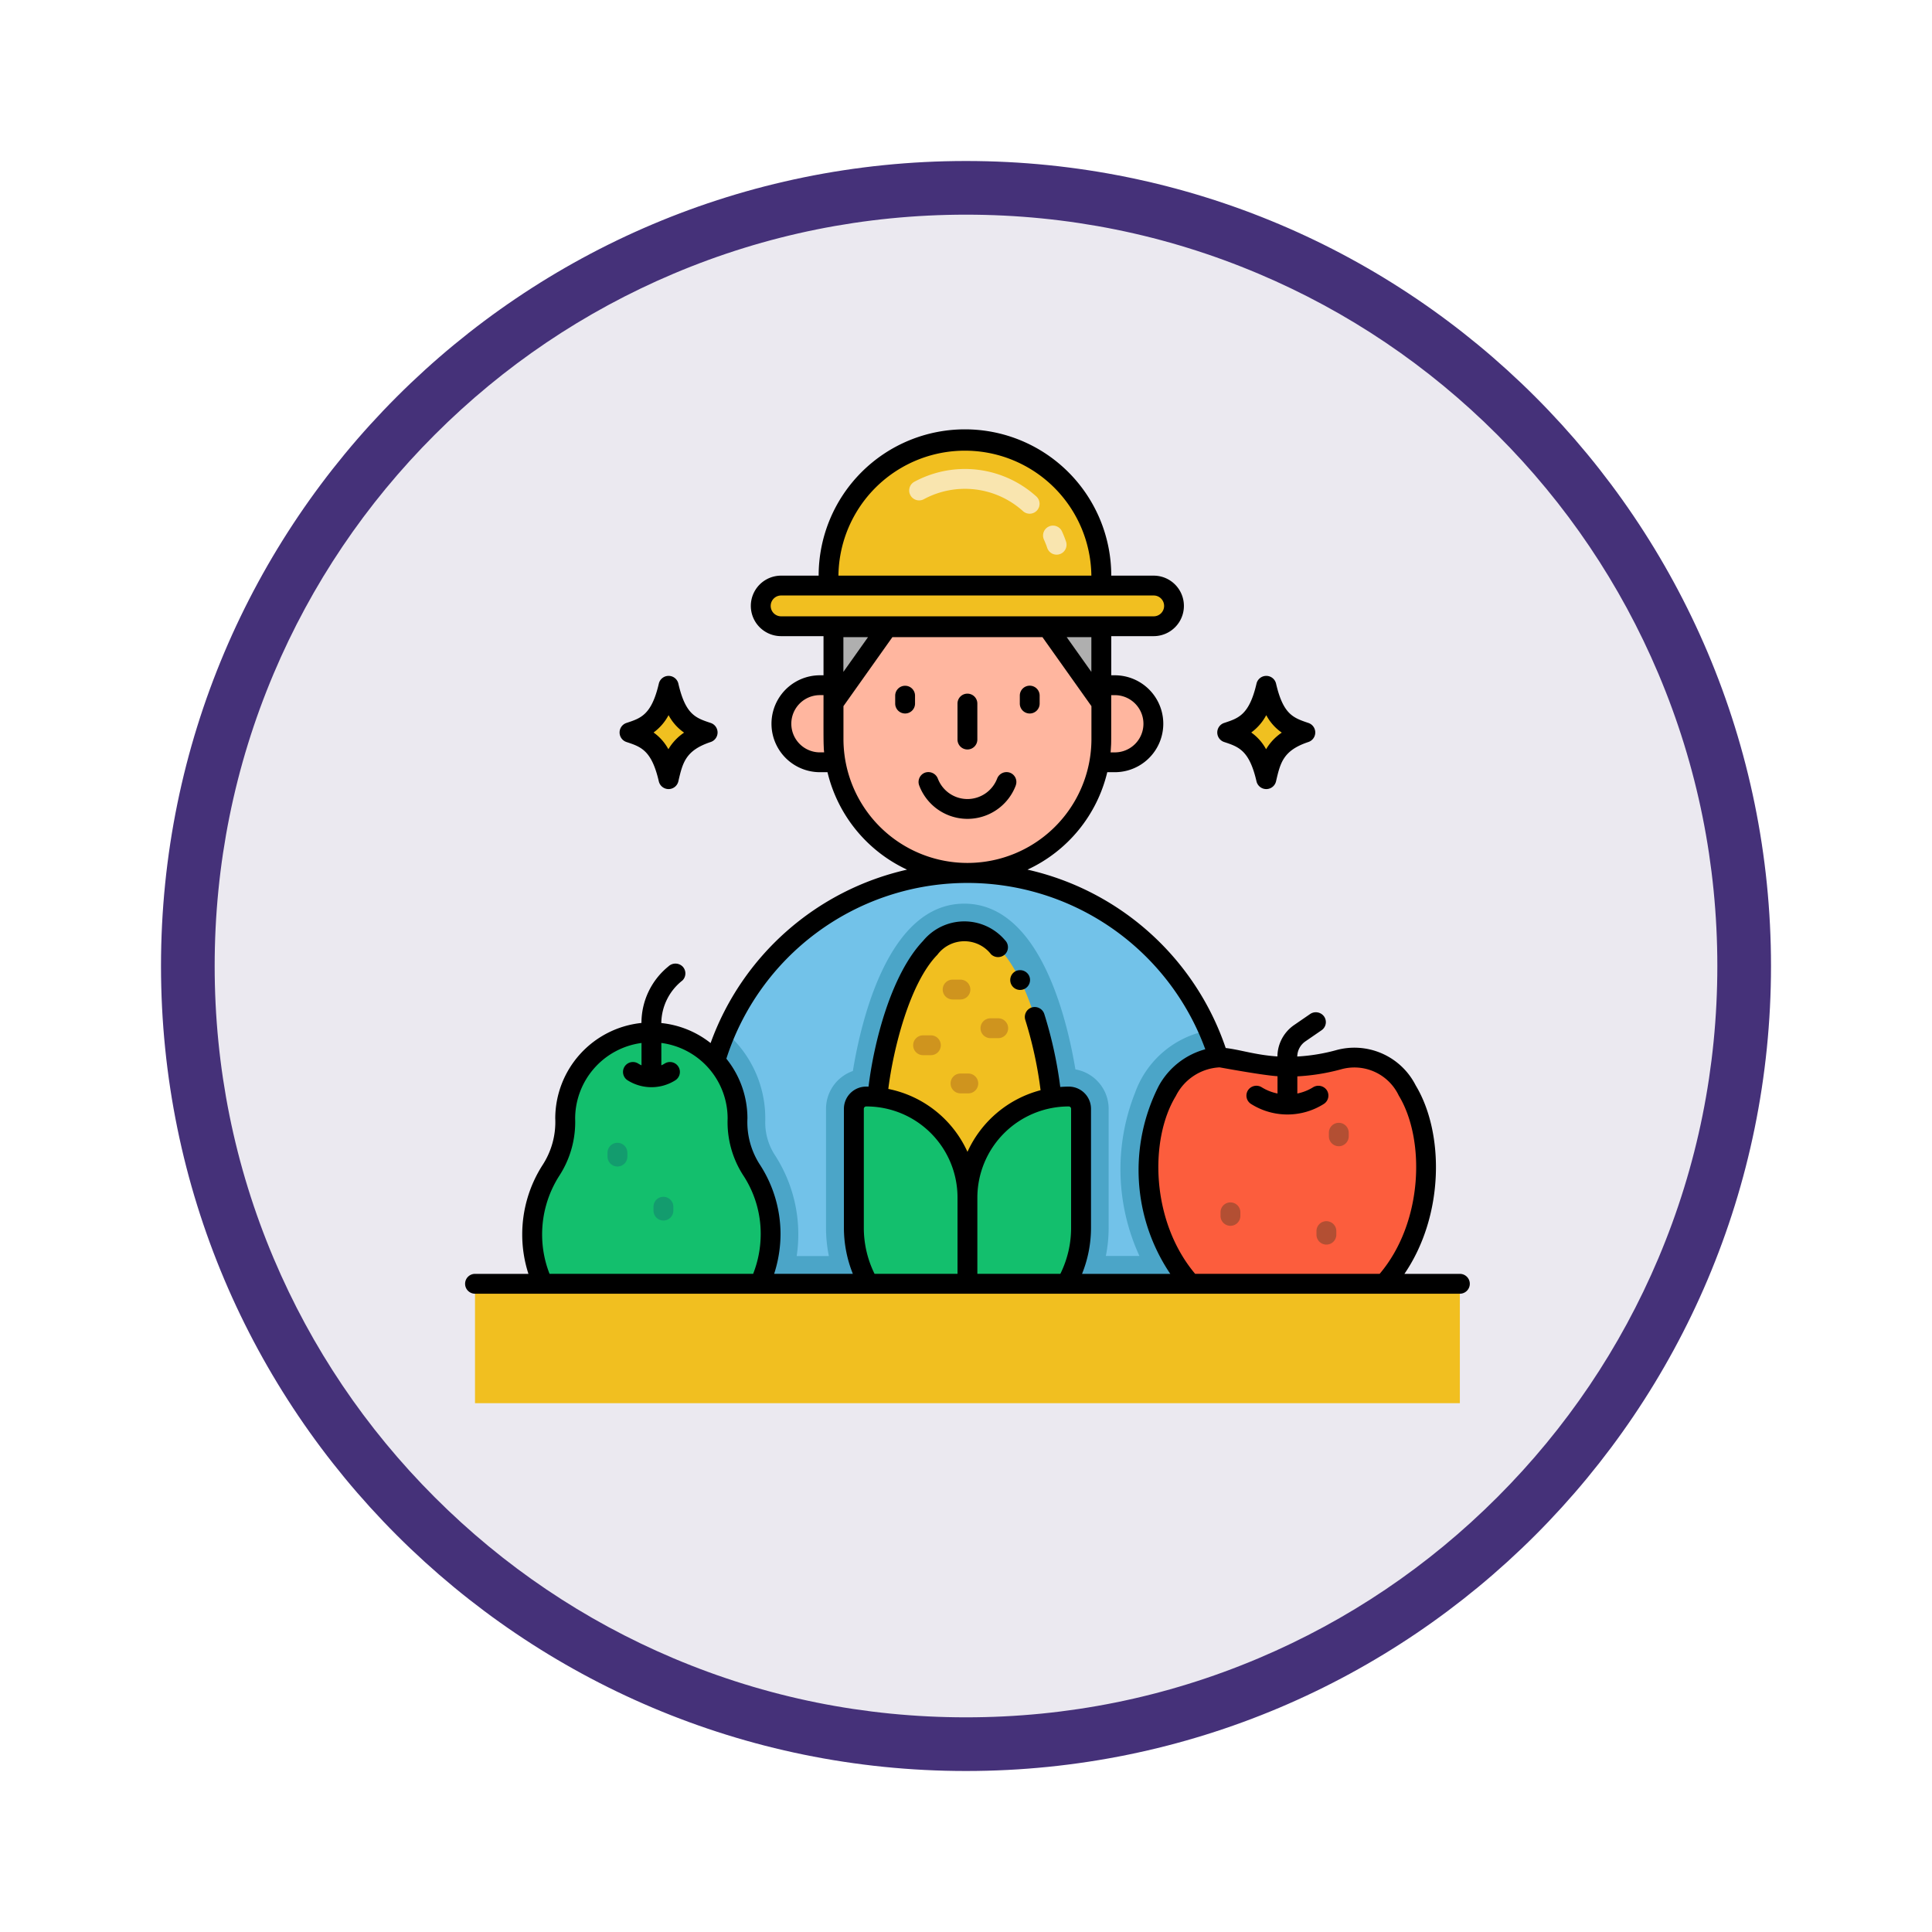 <svg xmlns="http://www.w3.org/2000/svg" xmlns:xlink="http://www.w3.org/1999/xlink" width="108" height="108" viewBox="0 0 108 108">
  <defs>
    <filter id="Fondo" x="0" y="0" width="108" height="108" filterUnits="userSpaceOnUse">
      <feOffset dy="3" input="SourceAlpha"/>
      <feGaussianBlur stdDeviation="3" result="blur"/>
      <feFlood flood-opacity="0.161"/>
      <feComposite operator="in" in2="blur"/>
      <feComposite in="SourceGraphic"/>
    </filter>
  </defs>
  <g id="Grupo_1171143" data-name="Grupo 1171143" transform="translate(-617.228 -702)">
    <g id="Grupo_1171016" data-name="Grupo 1171016" transform="translate(8 -6652)">
      <g id="Grupo_1163208" data-name="Grupo 1163208" transform="translate(618.228 7360)">
        <g id="Grupo_1158163" data-name="Grupo 1158163">
          <g transform="matrix(1, 0, 0, 1, -9, -6)" filter="url(#Fondo)">
            <g id="Fondo-2" data-name="Fondo" transform="translate(9 6)" fill="#ebe9f0">
              <path d="M 45 88.5 C 39.127 88.5 33.43 87.35 28.068 85.082 C 22.889 82.891 18.236 79.755 14.241 75.759 C 10.245 71.764 7.109 67.111 4.918 61.932 C 2.65 56.57 1.5 50.873 1.5 45 C 1.5 39.127 2.65 33.43 4.918 28.068 C 7.109 22.889 10.245 18.236 14.241 14.241 C 18.236 10.245 22.889 7.109 28.068 4.918 C 33.43 2.65 39.127 1.5 45 1.5 C 50.873 1.5 56.57 2.65 61.932 4.918 C 67.111 7.109 71.764 10.245 75.759 14.241 C 79.755 18.236 82.891 22.889 85.082 28.068 C 87.35 33.43 88.5 39.127 88.5 45 C 88.5 50.873 87.35 56.57 85.082 61.932 C 82.891 67.111 79.755 71.764 75.759 75.759 C 71.764 79.755 67.111 82.891 61.932 85.082 C 56.57 87.35 50.873 88.5 45 88.5 Z" stroke="none"/>
              <path d="M 45 3 C 39.329 3 33.829 4.11 28.653 6.299 C 23.652 8.415 19.16 11.443 15.302 15.302 C 11.443 19.16 8.415 23.652 6.299 28.653 C 4.11 33.829 3 39.329 3 45 C 3 50.671 4.11 56.171 6.299 61.347 C 8.415 66.348 11.443 70.84 15.302 74.698 C 19.16 78.557 23.652 81.585 28.653 83.701 C 33.829 85.89 39.329 87 45 87 C 50.671 87 56.171 85.89 61.347 83.701 C 66.348 81.585 70.84 78.557 74.698 74.698 C 78.557 70.84 81.585 66.348 83.701 61.347 C 85.89 56.171 87 50.671 87 45 C 87 39.329 85.89 33.829 83.701 28.653 C 81.585 23.652 78.557 19.16 74.698 15.302 C 70.84 11.443 66.348 8.415 61.347 6.299 C 56.171 4.11 50.671 3 45 3 M 45 0 C 69.853 0 90 20.147 90 45 C 90 69.853 69.853 90 45 90 C 20.147 90 0 69.853 0 45 C 0 20.147 20.147 0 45 0 Z" stroke="none" fill="#453179"/>
            </g>
          </g>
        </g>
      </g>
    </g>
    <g id="agricultura-de-cosecha" transform="translate(641.848 721.989)">
      <g id="Grupo_1171142" data-name="Grupo 1171142" transform="translate(1.933 4.565)">
        <g id="Grupo_1171140" data-name="Grupo 1171140">
          <path id="Trazado_1016379" data-name="Trazado 1016379" d="M91.01,138.78H66.922a6.572,6.572,0,0,0-.472-6.385,4.893,4.893,0,0,1-.767-2.772,4.781,4.781,0,0,0-1.242-3.307,14.709,14.709,0,0,1,27.572-1.694,15.181,15.181,0,0,1,.563,1.51C88.486,126.212,87.007,134.309,91.01,138.78Z" transform="translate(-51.009 -91.57)" fill="#72c2e9"/>
          <path id="Trazado_1016380" data-name="Trazado 1016380" d="M91.01,144.811H66.922a6.572,6.572,0,0,0-.472-6.385,4.893,4.893,0,0,1-.767-2.772,4.781,4.781,0,0,0-1.242-3.307,14.629,14.629,0,0,1,.579-1.6,6.521,6.521,0,0,1,.574.561,6.333,6.333,0,0,1,1.641,4.373,3.353,3.353,0,0,0,.514,1.9,8.144,8.144,0,0,1,1.242,5.679h1.8a7.8,7.8,0,0,1-.16-1.572v-6.657a2.242,2.242,0,0,1,1.5-2.113c.47-2.861,2-9.356,6.227-9.356,4.171,0,5.715,6.278,6.214,9.265a2.24,2.24,0,0,1,1.858,2.2v6.657a7.928,7.928,0,0,1-.157,1.572h1.878a11.6,11.6,0,0,1-.246-9.119,5.39,5.39,0,0,1,4.1-3.486,15.181,15.181,0,0,1,.563,1.51C88.486,132.243,87.007,140.34,91.01,144.811Z" transform="translate(-51.009 -97.601)" fill="#4ba5c8"/>
          <g id="Grupo_1171132" data-name="Grupo 1171132" transform="translate(37.645 34.56)">
            <path id="Trazado_1016381" data-name="Trazado 1016381" d="M186.8,175H175.979c-4-4.471-2.524-12.568,1.566-12.647,1.159-.032,3.166,1.081,6.7.129C189.165,161.143,191.024,170.325,186.8,175Z" transform="translate(-173.622 -162.347)" fill="#fc5d3d"/>
          </g>
          <g id="Grupo_1171133" data-name="Grupo 1171133" transform="translate(22.491 27.51)">
            <path id="Trazado_1016382" data-name="Trazado 1016382" d="M115.025,139.873a5.656,5.656,0,0,0-4.7,5.58,5.666,5.666,0,0,0-5.034-5.627h0c.022-.213.048-.426.075-.638.4-3.045,1.905-8.627,4.79-8.627,2.867,0,4.386,5.505,4.795,8.674Q114.992,139.552,115.025,139.873Z" transform="translate(-105.291 -130.56)" fill="#f1bf20"/>
          </g>
          <path id="Trazado_1016383" data-name="Trazado 1016383" d="M112.068,172.874v6.658a6.345,6.345,0,0,1-.823,3.125H100.193a6.343,6.343,0,0,1-.823-3.125v-6.658a.686.686,0,0,1,.687-.685,5.847,5.847,0,0,1,.625.033h0a5.665,5.665,0,0,1,5.034,5.626,5.658,5.658,0,0,1,4.7-5.58,5.715,5.715,0,0,1,.962-.08A.686.686,0,0,1,112.068,172.874Z" transform="translate(-78.192 -135.447)" fill="#13bf6d"/>
          <path id="Trazado_1016384" data-name="Trazado 1016384" d="M3.875,219.389H58.929v6.675H3.875Z" transform="translate(-3.875 -172.179)" fill="#f1bf20"/>
          <path id="Trazado_1016385" data-name="Trazado 1016385" d="M31,170.065H18.883a6.64,6.64,0,0,1,.439-6.325,4.972,4.972,0,0,0,.807-2.788,4.816,4.816,0,0,1,4.817-4.943c.106,0,.217,0,.326.011a4.825,4.825,0,0,1,4.489,4.888,4.893,4.893,0,0,0,.767,2.772A6.572,6.572,0,0,1,31,170.065Z" transform="translate(-15.087 -122.855)" fill="#13bf6d"/>
          <g id="Grupo_1171135" data-name="Grupo 1171135" transform="translate(17.131 10.452)">
            <g id="Grupo_1171134" data-name="Grupo 1171134">
              <path id="Trazado_1016386" data-name="Trazado 1016386" d="M84.149,72.819h-.872a2.154,2.154,0,1,1,0-4.308h.757v3a6.943,6.943,0,0,0,.116,1.3Z" transform="translate(-81.121 -65.214)" fill="#ffb69f"/>
              <path id="Trazado_1016387" data-name="Trazado 1016387" d="M164.262,70.666a2.152,2.152,0,0,1-2.153,2.153h-.872a7.013,7.013,0,0,0,.116-1.3v-3h.757A2.153,2.153,0,0,1,164.262,70.666Z" transform="translate(-143.47 -65.214)" fill="#ffb69f"/>
              <path id="Trazado_1016388" data-name="Trazado 1016388" d="M109.224,53.642v6.3a7.013,7.013,0,0,1-.116,1.3c-1.4,8.1-13.282,8.281-14.74,0a6.925,6.925,0,0,1-.116-1.3v-6.3Z" transform="translate(-91.341 -53.642)" fill="#ffb69f"/>
            </g>
            <path id="Trazado_1016389" data-name="Trazado 1016389" d="M97.253,53.642l-3,4.291V53.642Z" transform="translate(-91.338 -53.642)" fill="#afafaf"/>
            <path id="Trazado_1016390" data-name="Trazado 1016390" d="M151.207,53.642v4.291L148.2,53.642Z" transform="translate(-133.324 -53.642)" fill="#afafaf"/>
          </g>
          <g id="Grupo_1171138" data-name="Grupo 1171138" transform="translate(8.64 13.786)">
            <g id="Grupo_1171136" data-name="Grupo 1171136">
              <path id="Trazado_1016391" data-name="Trazado 1016391" d="M42.836,71.276c.835-.276,1.7-.517,2.181-2.6.446,1.92,1.16,2.264,2.181,2.6a2.9,2.9,0,0,0-2.181,2.6C44.56,71.911,43.806,71.6,42.836,71.276Z" transform="translate(-42.836 -68.674)" fill="#f0c020"/>
            </g>
            <g id="Grupo_1171137" data-name="Grupo 1171137" transform="translate(33.412)">
              <path id="Trazado_1016392" data-name="Trazado 1016392" d="M193.5,71.276c.835-.276,1.7-.517,2.181-2.6.446,1.92,1.16,2.264,2.181,2.6a2.9,2.9,0,0,0-2.181,2.6C195.223,71.911,194.469,71.6,193.5,71.276Z" transform="translate(-193.499 -68.674)" fill="#f0c020"/>
            </g>
          </g>
          <path id="Trazado_1016393" data-name="Trazado 1016393" d="M94.961,14.689v-.555a7.624,7.624,0,0,0-15.248,0v.555h-2.65a1.137,1.137,0,1,0,0,2.274H97.886a1.137,1.137,0,1,0,0-2.274Z" transform="translate(-59.947 -6.51)" fill="#f1bf20"/>
          <g id="Grupo_1171139" data-name="Grupo 1171139" transform="translate(24.256 1.663)">
            <path id="Trazado_1016394" data-name="Trazado 1016394" d="M120.984,18.422a4.862,4.862,0,0,0-.183-.462.554.554,0,0,1,1.008-.461,5.933,5.933,0,0,1,.225.568.554.554,0,1,1-1.05.355Zm-1.354-2.055a4.844,4.844,0,0,0-5.559-.66.555.555,0,0,1-.531-.974,5.952,5.952,0,0,1,6.832.81.554.554,0,0,1-.742.824Z" transform="translate(-113.252 -14.01)" fill="#f9e5af"/>
          </g>
        </g>
        <path id="Trazado_1016395" data-name="Trazado 1016395" d="M219.665,178.814a.554.554,0,0,0-.554.554v.2a.554.554,0,0,0,1.109,0v-.2A.554.554,0,0,0,219.665,178.814Z" transform="translate(-171.379 -140.602)" fill="#b34f33"/>
        <path id="Trazado_1016396" data-name="Trazado 1016396" d="M216.54,203.6a.554.554,0,0,0-.554.554v.2a.554.554,0,0,0,1.109,0v-.2A.554.554,0,0,0,216.54,203.6Z" transform="translate(-168.947 -159.889)" fill="#b34f33"/>
        <path id="Trazado_1016397" data-name="Trazado 1016397" d="M192.351,198.877a.554.554,0,0,0-.554.554v.2a.554.554,0,0,0,1.109,0v-.2A.554.554,0,0,0,192.351,198.877Z" transform="translate(-150.122 -156.216)" fill="#b34f33"/>
        <path id="Trazado_1016398" data-name="Trazado 1016398" d="M37.832,183.857a.554.554,0,0,0-.554.554v.216a.554.554,0,1,0,1.109,0v-.216A.554.554,0,0,0,37.832,183.857Z" transform="translate(-29.87 -144.527)" fill="#139c6e"/>
        <path id="Trazado_1016399" data-name="Trazado 1016399" d="M49.42,197.469a.554.554,0,0,0-.554.554v.216a.554.554,0,0,0,1.109,0v-.216A.554.554,0,0,0,49.42,197.469Z" transform="translate(-38.888 -155.12)" fill="#139c6e"/>
        <g id="Grupo_1171141" data-name="Grupo 1171141" transform="translate(24.493 30.208)">
          <path id="Trazado_1016400" data-name="Trazado 1016400" d="M115.312,156.764h-.436a.554.554,0,1,0,0,1.109h.436a.554.554,0,1,0,0-1.109Z" transform="translate(-114.321 -153.65)" fill="#cf941e"/>
          <path id="Trazado_1016401" data-name="Trazado 1016401" d="M122.764,143.832a.554.554,0,1,0,0-1.109h-.436a.554.554,0,1,0,0,1.109Z" transform="translate(-120.121 -142.723)" fill="#cf941e"/>
          <path id="Trazado_1016402" data-name="Trazado 1016402" d="M132.287,152.473h-.436a.554.554,0,1,0,0,1.109h.436a.554.554,0,1,0,0-1.109Z" transform="translate(-127.531 -150.311)" fill="#cf941e"/>
          <path id="Trazado_1016403" data-name="Trazado 1016403" d="M124.746,166.39h-.436a.554.554,0,1,0,0,1.109h.436a.554.554,0,1,0,0-1.109Z" transform="translate(-121.663 -161.141)" fill="#cf941e"/>
        </g>
      </g>
      <path id="Trazado_1016404" data-name="Trazado 1016404" d="M43.6,66.587a.561.561,0,0,0-1.092,0c-.411,1.77-1.025,1.937-1.811,2.2a.561.561,0,0,0,0,1.064c.818.27,1.409.465,1.81,2.2a.561.561,0,0,0,1.092,0c.242-1.042.4-1.731,1.81-2.2a.561.561,0,0,0,0-1.064c-.848-.281-1.408-.466-1.81-2.2Zm-.557,3.669a2.773,2.773,0,0,0-.829-.936,2.862,2.862,0,0,0,.838-.97,2.779,2.779,0,0,0,.868.977A2.91,2.91,0,0,0,43.042,70.256Z" transform="translate(-30.299 -48.362)"/>
      <path id="Trazado_1016405" data-name="Trazado 1016405" d="M194.262,66.587a.561.561,0,0,0-1.092,0c-.411,1.77-1.025,1.937-1.811,2.2a.561.561,0,0,0,0,1.064c.818.27,1.409.465,1.81,2.2a.561.561,0,0,0,1.092,0c.242-1.042.4-1.731,1.81-2.2a.561.561,0,0,0,0-1.064C195.225,68.5,194.664,68.317,194.262,66.587Zm-.557,3.669a2.773,2.773,0,0,0-.829-.936,2.862,2.862,0,0,0,.838-.97,2.779,2.779,0,0,0,.868.977A2.908,2.908,0,0,0,193.705,70.256Z" transform="translate(-147.55 -48.362)"/>
      <path id="Trazado_1016406" data-name="Trazado 1016406" d="M139.842,140.643a.565.565,0,0,0-.743-.253.557.557,0,0,0-.251.743s0,0,0,0a.55.55,0,0,0,.741.251.556.556,0,0,0,.253-.741A0,0,0,0,0,139.842,140.643Z" transform="translate(-106.938 -106.093)"/>
      <path id="Trazado_1016407" data-name="Trazado 1016407" d="M121.107,91.152a.553.553,0,0,0-.326-.712.563.563,0,0,0-.712.324,1.784,1.784,0,0,1-1.661,1.149h0a1.774,1.774,0,0,1-1.659-1.149.569.569,0,0,0-.714-.326.556.556,0,0,0-.326.714v0a2.885,2.885,0,0,0,5.4,0Z" transform="translate(-88.946 -67.235)"/>
      <path id="Trazado_1016408" data-name="Trazado 1016408" d="M110.345,68.649a.554.554,0,0,0-.554.554v.441a.554.554,0,0,0,1.109,0V69.2A.554.554,0,0,0,110.345,68.649Z" transform="translate(-84.369 -50.303)"/>
      <path id="Trazado_1016409" data-name="Trazado 1016409" d="M141.762,70.2a.554.554,0,0,0,.554-.554V69.2a.554.554,0,0,0-1.109,0v.441A.554.554,0,0,0,141.762,70.2Z" transform="translate(-108.819 -50.304)"/>
      <path id="Trazado_1016410" data-name="Trazado 1016410" d="M126.054,73.757a.554.554,0,0,0,.554-.554V71.191a.554.554,0,0,0-1.109,0V73.2A.554.554,0,0,0,126.054,73.757Z" transform="translate(-96.594 -51.85)"/>
      <path id="Trazado_1016411" data-name="Trazado 1016411" d="M56.988,51.221h-3.1c2.23-3.258,2.235-7.879.629-10.538a3.839,3.839,0,0,0-4.469-1.961,10.337,10.337,0,0,1-2.15.349,1.047,1.047,0,0,1,.456-.848l.9-.619a.551.551,0,0,0,.144-.77.568.568,0,0,0-.77-.146l-.9.619a2.153,2.153,0,0,0-.939,1.76c-1.22-.08-2.08-.378-2.891-.471a15.24,15.24,0,0,0-11.081-9.972,8.068,8.068,0,0,0,4.46-5.447H37.7a2.708,2.708,0,0,0,0-5.417h-.2V15.572h2.37a1.691,1.691,0,1,0,0-3.382H37.5a8.178,8.178,0,0,0-16.357,0h-2.1a1.691,1.691,0,1,0,0,3.382h2.372v2.188h-.2a2.708,2.708,0,1,0,0,5.417h.422a8.077,8.077,0,0,0,4.448,5.448,15.248,15.248,0,0,0-10.982,9.694A5.307,5.307,0,0,0,12.347,37.2a3.073,3.073,0,0,1,1.184-2.382.556.556,0,0,0,0-.785.571.571,0,0,0-.785,0,4.067,4.067,0,0,0-1.508,3.162A5.375,5.375,0,0,0,6.419,42.53,4.414,4.414,0,0,1,5.7,45.153a7.185,7.185,0,0,0-1.127,3.868,7.107,7.107,0,0,0,.347,2.2H1.934a.554.554,0,0,0,0,1.109H56.988a.554.554,0,0,0,0-1.109Zm-20.6-33.651-1.379-1.942h1.379Zm1.311,1.3a1.6,1.6,0,0,1,0,3.2h-.236c.007-.079.014-.187.018-.264.02-.335.016,0,.016-2.935h.2Zm-15.45-6.68a7.07,7.07,0,0,1,14.139,0H22.253Zm-1.034,9.879a1.6,1.6,0,1,1,0-3.2h.2c0,1.977-.006,2.532.014,2.918,0,.1.012.185.02.281Zm-2.17-7.605a.582.582,0,0,1,0-1.165H39.872a.582.582,0,1,1,0,1.165Zm4.857,1.165-1.376,1.94v-1.94ZM22.53,21.319V19.484l2.736-3.857h8.387l2.739,3.858v1.834a6.931,6.931,0,0,1-13.862,0Zm-5.052,29.9H6.1a6.008,6.008,0,0,1-.415-2.2,6.085,6.085,0,0,1,.954-3.273,5.516,5.516,0,0,0,.892-3.218,4.275,4.275,0,0,1,3.71-4.214v1.249a1.389,1.389,0,0,1-.186-.1.554.554,0,0,0-.588.94,2.5,2.5,0,0,0,2.659,0,.554.554,0,0,0-.588-.94,1.367,1.367,0,0,1-.189.1v-1.25a4.261,4.261,0,0,1,3.706,4.217,5.485,5.485,0,0,0,.858,3.162,5.944,5.944,0,0,1,.991,3.3,6.1,6.1,0,0,1-.424,2.231Zm11.428-4.254v4.254H24.268a5.815,5.815,0,0,1-.6-2.57V41.993a.132.132,0,0,1,.133-.131A5.093,5.093,0,0,1,28.906,46.967Zm6.349,1.683a5.775,5.775,0,0,1-.6,2.57h-4.64V46.967a5.107,5.107,0,0,1,5.107-5.105.132.132,0,0,1,.133.131Zm.613,2.57a6.9,6.9,0,0,0,.5-2.57V41.993a1.242,1.242,0,0,0-1.242-1.24c-.161,0-.319.008-.477.02a23.53,23.53,0,0,0-.894-4.085.564.564,0,0,0-.7-.359.556.556,0,0,0-.361.694,0,0,0,0,0,0,0,22.62,22.62,0,0,1,.855,3.931A6.227,6.227,0,0,0,29.462,44.4a6.194,6.194,0,0,0-4.425-3.517c.273-2.2,1.185-5.909,2.743-7.5a1.886,1.886,0,0,1,3-.027.566.566,0,0,0,.783,0,.556.556,0,0,0,0-.785,2.985,2.985,0,0,0-4.582.035c-1.78,1.872-2.745,5.643-3.049,8.147-.045,0-.09,0-.135,0a1.242,1.242,0,0,0-1.242,1.24V48.65a6.916,6.916,0,0,0,.5,2.57h-4.4a7.27,7.27,0,0,0,.357-2.231,7.123,7.123,0,0,0-1.171-3.9,4.369,4.369,0,0,1-.679-2.555,5.318,5.318,0,0,0-1.178-3.341,14.155,14.155,0,0,1,26.772-.527,4.222,4.222,0,0,0-2.6,2.047,10.377,10.377,0,0,0,.645,10.51H35.868Zm16.639,0H42.188c-2.471-2.936-2.563-7.5-1.08-9.935a2.9,2.9,0,0,1,2.444-1.606c.023,0,2.383.442,3.242.495v.967a2.694,2.694,0,0,1-.89-.353.563.563,0,0,0-.763.175.552.552,0,0,0,.175.763,3.806,3.806,0,0,0,4.063,0,.553.553,0,0,0,.175-.763.568.568,0,0,0-.765-.175,2.668,2.668,0,0,1-.887.353v-.959a11.594,11.594,0,0,0,2.439-.392,2.744,2.744,0,0,1,3.231,1.466c1.479,2.43,1.387,7.067-1.067,9.964Z"/>
    </g>
  </g>
</svg>
